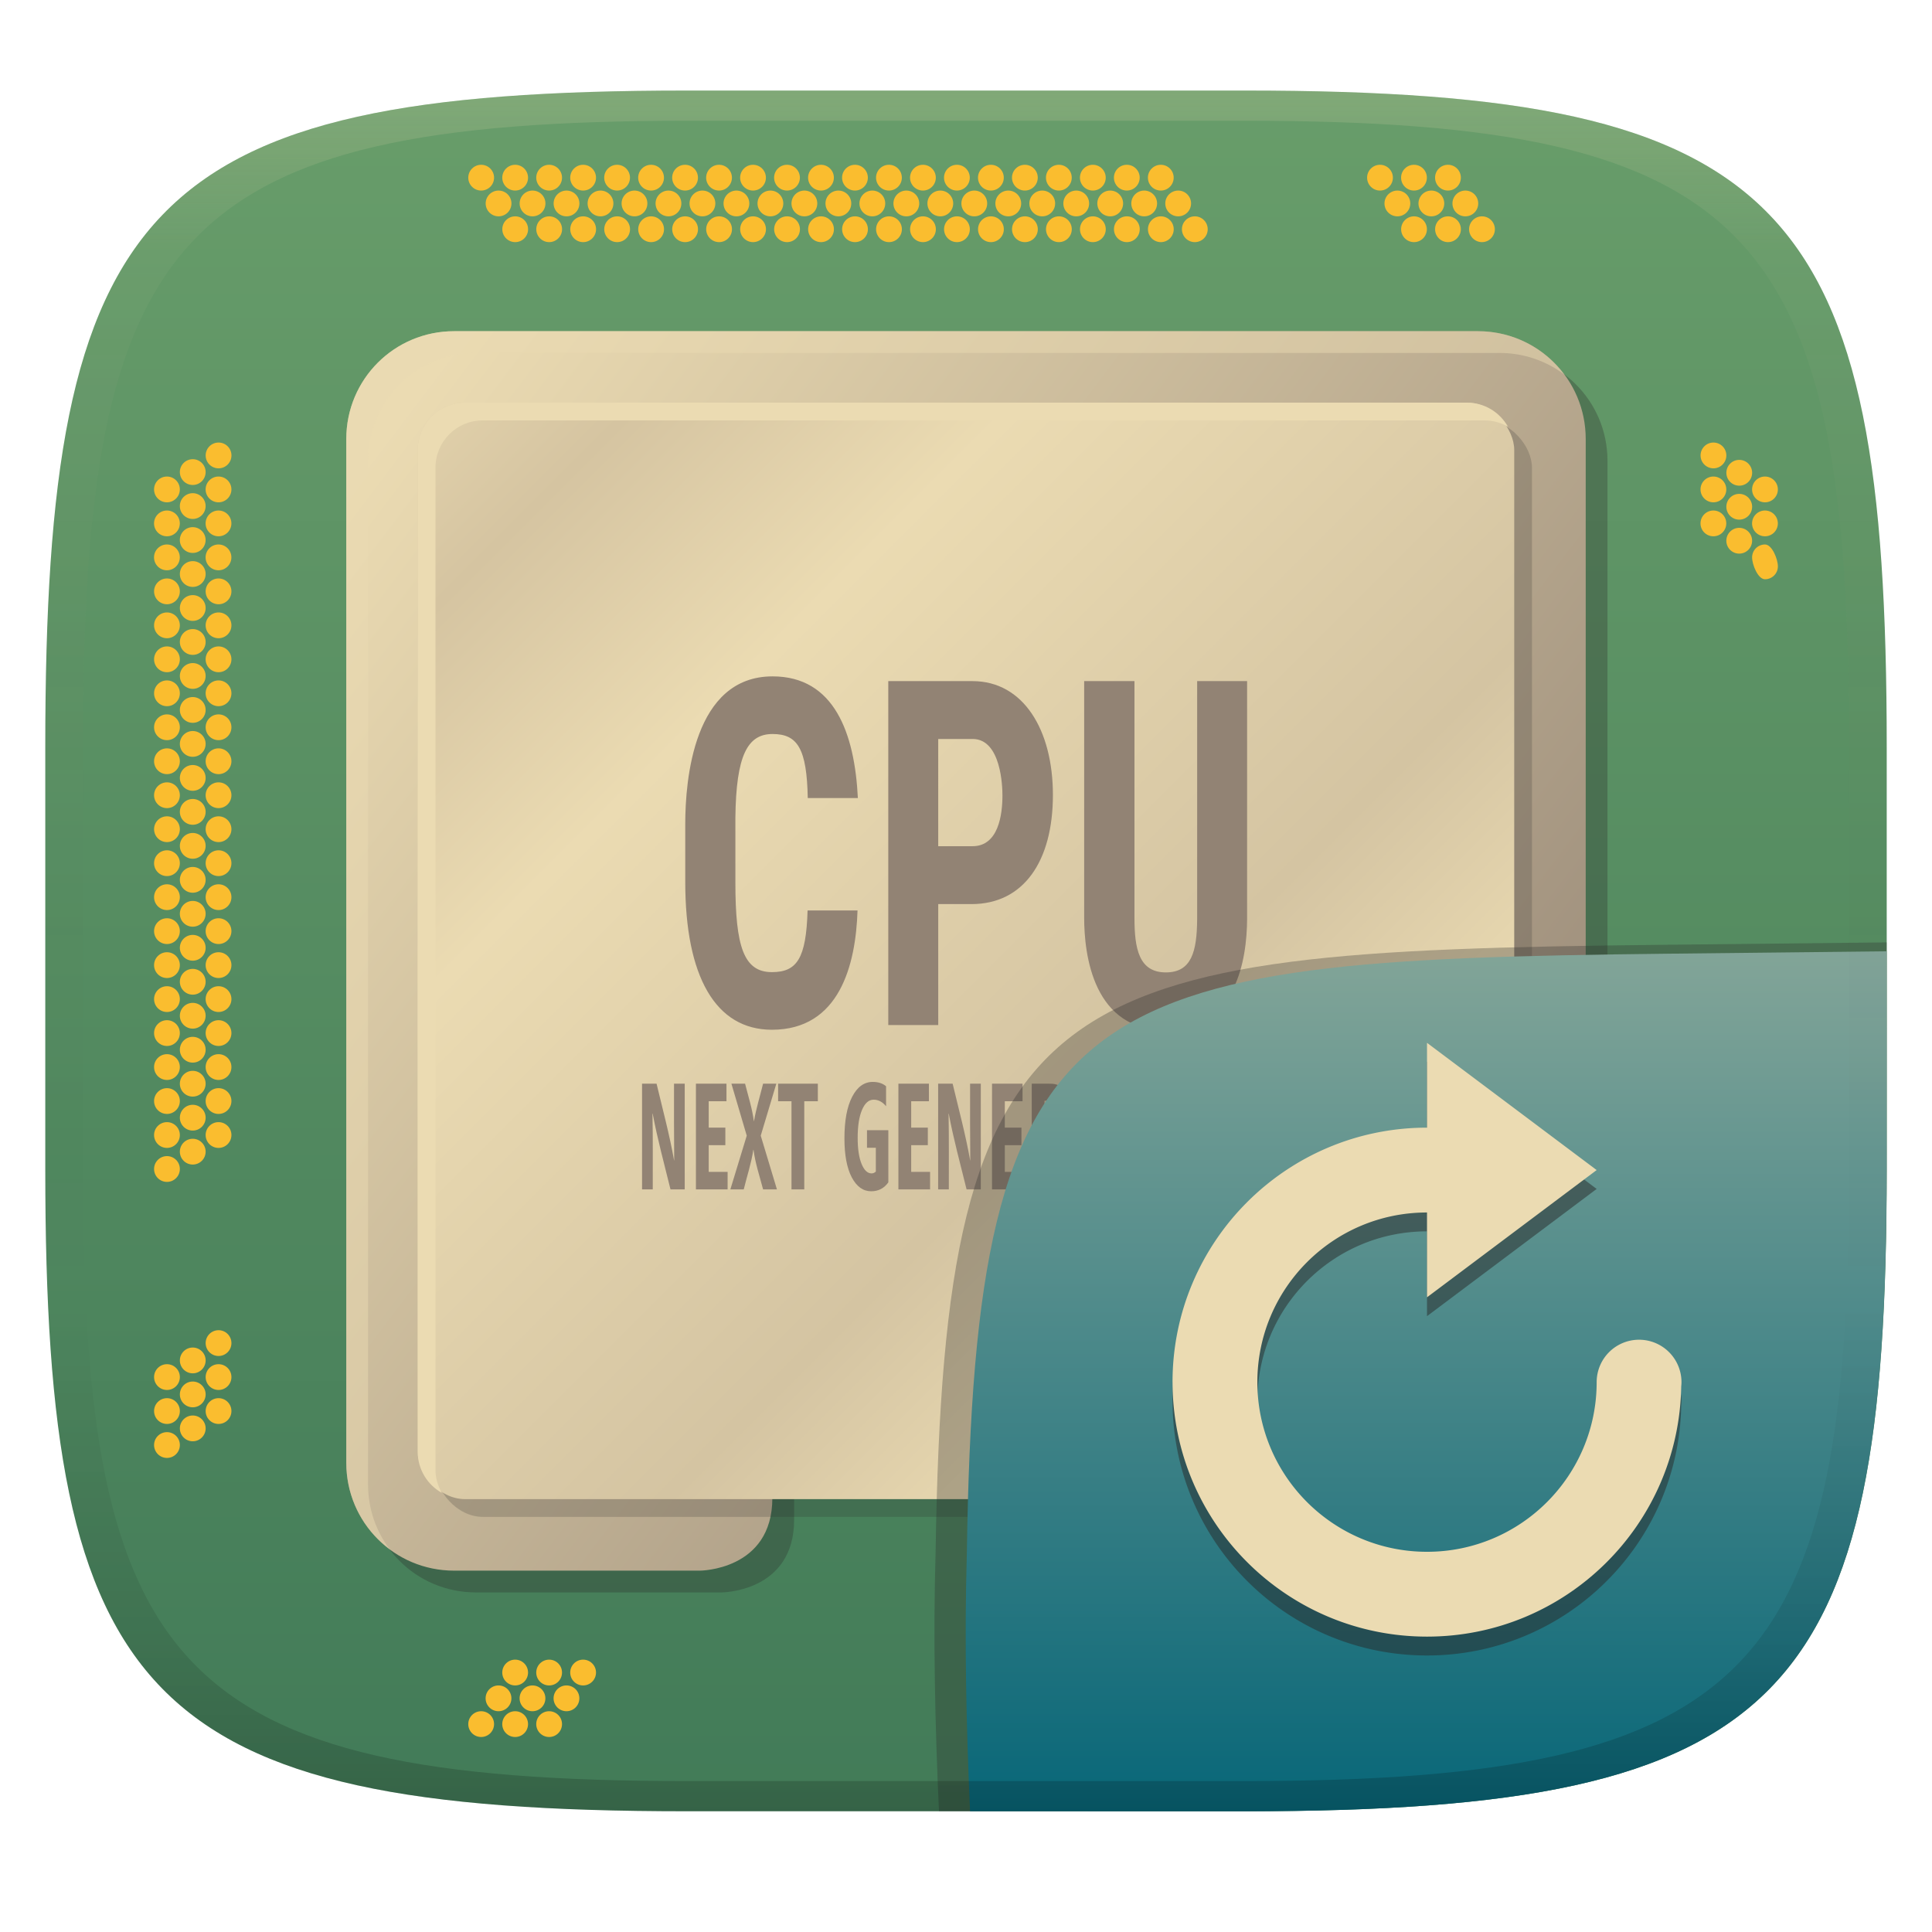 <svg width="256" height="256" version="1.1" xmlns="http://www.w3.org/2000/svg">
  <defs>
    <linearGradient id="linearGradient31" x1=".5" x2=".5" y2="1" gradientTransform="matrix(244,0,0,228,5.986,12)" gradientUnits="userSpaceOnUse">
      <stop stop-color="#ebdbb2" stop-opacity=".2" offset="0"/>
      <stop stop-color="#ebdbb2" stop-opacity=".05" offset=".1"/>
      <stop stop-opacity="0" offset=".704"/>
      <stop stop-opacity=".1" offset=".897"/>
      <stop stop-opacity=".2" offset="1"/>
    </linearGradient>
    <linearGradient id="linearGradient6" x1="140" x2="140" y1="12" y2="240" gradientUnits="userSpaceOnUse">
      <stop stop-color="#689d6a" offset="0"/>
      <stop stop-color="#427b58" offset="1"/>
    </linearGradient>
    <linearGradient id="linearGradient23" x1="45.885" x2="210.12" y1="45.885" y2="210.12" gradientTransform="translate(0,-2)" gradientUnits="userSpaceOnUse">
      <stop stop-color="#ebdbb2" offset="0"/>
      <stop stop-color="#d5c4a1" offset=".147"/>
      <stop stop-color="#ebdbb2" offset=".3"/>
      <stop stop-color="#d4c4a2" offset=".601"/>
      <stop stop-color="#ebdbb2" offset=".75"/>
      <stop stop-color="#bdae93" offset=".902"/>
    </linearGradient>
    <linearGradient id="linearGradient32" x1="45.885" x2="210.12" y1="66" y2="190.25" gradientTransform="translate(0,-2)" gradientUnits="userSpaceOnUse">
      <stop stop-color="#ebdbb2" offset="0"/>
      <stop stop-color="#928374" offset="1"/>
    </linearGradient>
    <linearGradient id="b-9-6" x1=".631" x2=".631" y1=".5" y2="1" gradientTransform="matrix(244,0,0,228,5.995,12)" gradientUnits="userSpaceOnUse">
      <stop stop-color="#83a598" offset="0"/>
      <stop stop-color="#076678" offset="1"/>
    </linearGradient>
  </defs>
  <path d="m165 12c72 0 85 15 85 87v56c0 70-13 85-85 85h-74c-72 0-85-15-85-85v-56c0-72 13-87 85-87z" fill="url(#linearGradient6)" style="isolation:isolate"/>
  <path d="m63.057 46.77c-7.916 0-14.287 6.371-14.287 14.287v135.66c0 7.916 6.371 14.287 14.287 14.287h32.543s9.625 0 9.625-9.625v-43.318c0-7.916 6.371-14.289 14.287-14.289h22.746c7.916 0 14.287 6.373 14.287 14.289v43.318s0 9.625 9.625 9.625h32.543c7.916 0 14.287-6.371 14.287-14.287v-135.66c0-7.916-6.371-14.287-14.287-14.287z" fill="#282828" opacity=".3" style="paint-order:markers fill stroke"/>
  <path d="m60.172 43.885c-7.916 0-14.287 6.371-14.287 14.287v135.66c0 7.916 6.371 14.287 14.287 14.287h32.543s9.625 0 9.625-9.625v-43.318c0-7.916 6.371-14.289 14.287-14.289h22.746c7.916 0 14.287 6.373 14.287 14.289v43.318s0 9.625 9.625 9.625h32.543c7.916 0 14.287-6.371 14.287-14.287v-135.66c0-7.916-6.371-14.287-14.287-14.287z" fill="url(#linearGradient32)" style="paint-order:markers fill stroke"/>
  <rect x="57.705" y="55.705" width="145.29" height="145.29" ry="6.269" fill="#282828" opacity=".2" style="paint-order:markers fill stroke"/>
  <path d="m60.172 43.885c-7.916 0-14.287 6.371-14.287 14.287v135.66c0 4.697 2.254 8.838 5.732 11.439-1.782-2.383-2.848-5.336-2.848-8.555v-135.66c0-7.916 6.371-14.287 14.287-14.287h135.66c3.218 0 6.171 1.066 8.555 2.848-2.601-3.479-6.742-5.732-11.439-5.732zm90.641 102.73c1.782 2.384 2.848 5.337 2.848 8.555v43.318s0.02 5.725 4.453 8.34c-1.556-2.6-1.568-5.455-1.568-5.455v-43.318c0-4.697-2.254-8.838-5.732-11.439z" fill="#ebdbb2" opacity=".5" style="paint-order:markers fill stroke"/>
  <rect x="55.353" y="53.353" width="145.29" height="145.29" ry="6.269" fill="url(#linearGradient23)" style="paint-order:markers fill stroke"/>
  <path transform="scale(.848 1.179)" d="m120.72 76.016c-12.336 0-13.645 11.647-13.645 16.592v6.504c0 10.655 4.743 16.619 13.539 16.619 10.577 0 13.11-7.303 13.38-13.406h-7.805c-0.22 5.417-1.679 6.93-5.575 6.93-4.387 0-5.706-2.857-5.706-10.063v-7.299c0.112-7.028 1.913-9.399 5.812-9.399 3.91 0 5.353 1.652 5.497 7.195h7.83c-0.496-7.269-3.673-13.673-13.327-13.673zm18.079 0.532v38.654h7.805v-13.593h5.204c8.151 0 12.716-4.833 12.716-12.265 0-7.294-4.599-12.795-12.557-12.795zm30.609 0v26.574c0 4.147 1.386 12.845 13.042 12.656 10.772-0.175 12.379-8.008 12.418-12.471v-26.759h-7.805v26.733c-0.031 3.7-0.903 5.981-4.835 6.005-4.292 0.025-4.96-2.706-4.96-6.137v-26.6zm-22.804 6.504h5.444c4.391 0.056 4.591 5.374 4.591 6.345 0 2.136-0.608 5.706-4.672 5.706h-5.363zm-10.226 38.541c-1.351 0-2.429 0.561-3.23 1.682-0.801 1.116-1.2 2.67-1.2 4.665 0 1.867 0.38 3.327 1.143 4.377 0.767 1.044 1.779 1.567 3.034 1.567 1.134 0 2.028-0.335 2.684-1.004v-5.859h-3.336v1.972h1.382v2.676c-0.193 0.138-0.417 0.207-0.673 0.207-0.627 0-1.147-0.355-1.557-1.068-0.405-0.713-0.608-1.691-0.608-2.934 0-1.331 0.228-2.379 0.682-3.141s1.058-1.143 1.815-1.143c0.733 0 1.38 0.245 1.94 0.737v-2.245c-0.526-0.326-1.217-0.488-2.076-0.488zm53.515 0c-1.202 0-2.133 0.553-2.794 1.658-0.656 1.099-0.984 2.645-0.984 4.64 0 1.895 0.319 3.368 0.956 4.418 0.642 1.05 1.548 1.575 2.721 1.575 1.206 0 2.132-0.539 2.778-1.616 0.647-1.077 0.97-2.6 0.97-4.567 0-1.994-0.308-3.51-0.926-4.549-0.618-1.039-1.524-1.558-2.721-1.558zm-89.568 0.199v11.883h1.673c-0.01-2.839 0.035-5.679-0.044-8.518h0.03c0.745 2.867 1.822 5.686 2.785 8.518h2.223v-11.883h-1.673c-3e-3 2.881-0.014 5.763 0.03 8.644h-0.014c-0.717-2.91-1.791-5.77-2.744-8.644zm8.418 0v11.883h4.951v-1.972h-2.953v-2.999h2.599v-1.972h-2.599v-2.967h2.774v-1.972zm5.545 0 2.396 5.842-2.562 6.041h2.092c0.502-1.484 1.182-2.938 1.497-4.449h0.03c0.274 1.514 0.961 2.976 1.497 4.449h2.163l-2.532-6.041 2.437-5.842h-2.069c-0.484 1.408-1.087 2.795-1.426 4.226h-0.014c-0.257-1.434-0.883-2.826-1.375-4.226zm7.296 0v1.972h2.092v9.911h1.997v-9.911h2.119v-1.972zm18.796 0v11.883h4.951v-1.972h-2.953v-2.999h2.599v-1.972h-2.599v-2.967h2.771v-1.972zm6.211 0v11.883h1.67c-0.012-2.839 0.036-5.679-0.042-8.518h0.028c0.745 2.868 1.823 5.686 2.788 8.518h2.221v-11.883h-1.673c-3e-3 2.881-0.014 5.763 0.03 8.644h-0.014c-0.717-2.91-1.791-5.77-2.744-8.644zm8.418 0v11.883h4.951v-1.972h-2.953v-2.999h2.599v-1.972h-2.599v-2.967h2.771v-1.972zm6.208 0v11.883h1.997v-4.565h0.297c0.497 0 0.888 0.555 1.173 1.666l0.739 2.9h2.228l-0.933-3.338c-0.333-1.188-0.775-1.891-1.325-2.106v-0.041c1.226-0.514 1.838-1.576 1.838-3.189 0-2.138-1.042-3.208-3.126-3.208zm9.634 0-2.882 11.883h2.092l0.594-2.916h2.592l0.578 2.916h2.106l-2.757-11.883zm4.545 0v1.972h2.092v9.911h1.997v-9.911h2.122v-1.972zm7.31 0v11.883h1.997v-11.883zm12.246 0v11.883h1.673c-0.01-2.839 0.035-5.679-0.044-8.518h0.028c0.749 2.867 1.824 5.685 2.788 8.518h2.223v-11.883h-1.673c-3e-3 2.881-0.013 5.763 0.028 8.644h-0.014c-0.717-2.91-1.791-5.77-2.744-8.644zm-5.073 1.798c1.057 0 1.585 1.408 1.585 4.226 0 1.304-0.142 2.307-0.422 3.009-0.275 0.702-0.676 1.052-1.207 1.052-1.1 0-1.652-1.375-1.652-4.127 0-2.773 0.566-4.16 1.696-4.16zm-17.937 0.108h0.044c0.188 1.763 0.583 3.511 0.919 5.263h-1.954c0.336-1.754 0.755-3.5 0.991-5.263zm-8.729 0.017h0.624c0.434 0 0.762 0.149 0.984 0.447 0.227 0.293 0.339 0.691 0.339 1.194 0 0.508-0.123 0.935-0.369 1.283-0.241 0.348-0.558 0.523-0.954 0.523h-0.624z" fill="#928374" stroke-width="1.359" style="font-variant-caps:normal;font-variant-east-asian:normal;font-variant-ligatures:normal;font-variant-numeric:normal"/>
  <path d="m61.62 53.353c-3.473 0-6.268 2.795-6.268 6.268v132.76c0 2.346 1.291 4.359 3.189 5.434-0.517-0.913-0.838-1.954-0.838-3.082v-132.76c0-3.473 2.796-6.269 6.269-6.269h132.76c1.128 0 2.169 0.321 3.082 0.838-1.075-1.899-3.087-3.189-5.434-3.189z" fill="#ebdbb2" style="paint-order:markers fill stroke"/>
  <path d="m63.758 21.834c-0.943-3.6e-4 -1.708 0.764-1.709 1.707-3.6e-4 0.944 0.765 1.709 1.709 1.709 0.944 3.6e-4 1.709-0.765 1.709-1.709-7.18e-4 -0.943-0.766-1.707-1.709-1.707zm4.502 0c-0.942 7.18e-4 -1.706 0.765-1.707 1.707-3.6e-4 0.943 0.764 1.708 1.707 1.709 0.944 3.6e-4 1.709-0.765 1.709-1.709-7.18e-4 -0.943-0.766-1.707-1.709-1.707zm4.504 0c-0.943-3.6e-4 -1.708 0.764-1.709 1.707-3.6e-4 0.944 0.765 1.709 1.709 1.709 0.943-7.19e-4 1.707-0.766 1.707-1.709-7.18e-4 -0.942-0.765-1.706-1.707-1.707zm4.502 0c-0.943-3.6e-4 -1.708 0.764-1.709 1.707-3.6e-4 0.944 0.765 1.709 1.709 1.709 0.944 3.6e-4 1.709-0.765 1.709-1.709-7.18e-4 -0.943-0.766-1.707-1.709-1.707zm4.502 0c-0.942 7.18e-4 -1.706 0.765-1.707 1.707-3.6e-4 0.943 0.764 1.708 1.707 1.709 0.944 3.6e-4 1.709-0.765 1.709-1.709-7.17e-4 -0.943-0.766-1.707-1.709-1.707zm4.504 0c-0.943-3.6e-4 -1.708 0.764-1.709 1.707-3.6e-4 0.944 0.765 1.709 1.709 1.709 0.943-7.18e-4 1.707-0.766 1.707-1.709-7.18e-4 -0.942-0.765-1.706-1.707-1.707zm4.502 0c-0.943-3.6e-4 -1.708 0.764-1.709 1.707-3.6e-4 0.944 0.765 1.709 1.709 1.709 0.944 3.6e-4 1.709-0.765 1.709-1.709-7.18e-4 -0.943-0.766-1.707-1.709-1.707zm4.502 0c-0.942 7.18e-4 -1.706 0.765-1.707 1.707-3.6e-4 0.943 0.764 1.708 1.707 1.709 0.944 3.6e-4 1.709-0.765 1.709-1.709-7.18e-4 -0.943-0.766-1.707-1.709-1.707zm4.504 0c-0.943-3.6e-4 -1.708 0.764-1.709 1.707-3.59e-4 0.944 0.765 1.709 1.709 1.709 0.943-7.18e-4 1.707-0.766 1.707-1.709-7.2e-4 -0.942-0.765-1.706-1.707-1.707zm4.502 0c-0.943-3.57e-4 -1.708 0.764-1.709 1.707-3.6e-4 0.944 0.765 1.709 1.709 1.709 0.944 3.57e-4 1.709-0.765 1.709-1.709-7.2e-4 -0.943-0.766-1.707-1.709-1.707zm4.502 0c-0.942 7.19e-4 -1.706 0.765-1.707 1.707-3.6e-4 0.943 0.764 1.708 1.707 1.709 0.944 3.63e-4 1.709-0.765 1.709-1.709-7.2e-4 -0.943-0.766-1.707-1.709-1.707zm4.504 0c-0.943-3.63e-4 -1.708 0.764-1.709 1.707-3.5e-4 0.944 0.765 1.709 1.709 1.709 0.943-7.2e-4 1.707-0.766 1.707-1.709-7.2e-4 -0.942-0.765-1.706-1.707-1.707zm4.502 0c-0.943-3.57e-4 -1.708 0.764-1.709 1.707-3.6e-4 0.944 0.765 1.709 1.709 1.709 0.944 3.63e-4 1.709-0.765 1.709-1.709-7.2e-4 -0.943-0.766-1.707-1.709-1.707zm4.502 0c-0.943 2e-6 -1.707 0.764-1.707 1.707s0.764 1.709 1.707 1.709c0.943 4e-6 1.709-0.765 1.709-1.709s-0.766-1.707-1.709-1.707zm4.504 0c-0.943 2e-6 -1.709 0.764-1.709 1.707s0.765 1.709 1.709 1.709c0.943-2e-6 1.707-0.765 1.707-1.709s-0.764-1.707-1.707-1.707zm4.502 0c-0.943 2e-6 -1.709 0.764-1.709 1.707s0.765 1.709 1.709 1.709c0.943-2e-6 1.709-0.765 1.709-1.709s-0.766-1.707-1.709-1.707zm4.502 0c-0.943-4e-6 -1.707 0.764-1.707 1.707s0.764 1.709 1.707 1.709c0.943-2e-6 1.709-0.765 1.709-1.709s-0.765-1.707-1.709-1.707zm4.504 0c-0.943 2e-6 -1.709 0.764-1.709 1.707s0.766 1.709 1.709 1.709c0.943 4e-6 1.707-0.765 1.707-1.709s-0.764-1.707-1.707-1.707zm4.502 0c-0.943 2e-6 -1.709 0.764-1.709 1.707s0.765 1.709 1.709 1.709c0.943 4e-6 1.709-0.765 1.709-1.709s-0.765-1.707-1.709-1.707zm4.502 0c-0.943 2e-6 -1.707 0.764-1.707 1.707s0.764 1.709 1.707 1.709c0.943-2e-6 1.709-0.765 1.709-1.709 0-0.943-0.765-1.707-1.709-1.707zm4.504 0c-0.943-4e-6 -1.709 0.764-1.709 1.707s0.765 1.709 1.709 1.709c0.943-2e-6 1.707-0.765 1.707-1.709s-0.764-1.707-1.707-1.707zm29.045 0c-0.943 2e-6 -1.709 0.764-1.709 1.707s0.765 1.709 1.709 1.709c0.943 4e-6 1.709-0.765 1.709-1.709s-0.765-1.707-1.709-1.707zm4.502 0c-0.943 2e-6 -1.707 0.764-1.707 1.707s0.764 1.709 1.707 1.709c0.943-2e-6 1.709-0.765 1.709-1.709 0-0.943-0.765-1.707-1.709-1.707zm4.504 0c-0.943-4e-6 -1.709 0.764-1.709 1.707s0.765 1.709 1.709 1.709c0.943-2e-6 1.707-0.765 1.707-1.709s-0.764-1.707-1.707-1.707zm-125.8 3.416c-0.944-3.6e-4 -1.709 0.765-1.709 1.709 7.18e-4 0.943 0.766 1.707 1.709 1.707 0.942-7.18e-4 1.706-0.765 1.707-1.707 3.6e-4 -0.943-0.764-1.708-1.707-1.709zm4.502 0c-0.944-3.6e-4 -1.709 0.765-1.709 1.709 7.18e-4 0.943 0.766 1.707 1.709 1.707 0.943 3.6e-4 1.708-0.764 1.709-1.707 3.6e-4 -0.944-0.765-1.709-1.709-1.709zm4.502 0c-0.944-3.6e-4 -1.709 0.765-1.709 1.709 7.18e-4 0.943 0.766 1.707 1.709 1.707 0.942-7.18e-4 1.706-0.765 1.707-1.707 3.6e-4 -0.943-0.764-1.708-1.707-1.709zm4.502 0c-0.944-3.6e-4 -1.709 0.765-1.709 1.709 7.18e-4 0.943 0.766 1.707 1.709 1.707 0.943 3.6e-4 1.708-0.764 1.709-1.707 3.6e-4 -0.944-0.765-1.709-1.709-1.709zm4.502 0c-0.943 7.19e-4 -1.707 0.766-1.707 1.709 7.18e-4 0.942 0.765 1.706 1.707 1.707 0.943 3.6e-4 1.708-0.764 1.709-1.707 3.59e-4 -0.944-0.765-1.709-1.709-1.709zm4.504 0c-0.944-3.6e-4 -1.709 0.765-1.709 1.709 7.18e-4 0.943 0.766 1.707 1.709 1.707 0.942-7.18e-4 1.706-0.765 1.707-1.707 3.6e-4 -0.943-0.764-1.708-1.707-1.709zm4.502 0c-0.944-3.6e-4 -1.709 0.765-1.709 1.709 7.18e-4 0.943 0.766 1.707 1.709 1.707 0.943 3.6e-4 1.708-0.764 1.709-1.707 3.6e-4 -0.944-0.765-1.709-1.709-1.709zm4.502 0c-0.943 7.18e-4 -1.707 0.766-1.707 1.709 7.18e-4 0.942 0.765 1.706 1.707 1.707 0.943 3.6e-4 1.708-0.764 1.709-1.707 3.6e-4 -0.944-0.765-1.709-1.709-1.709zm4.504 0c-0.944-3.57e-4 -1.709 0.765-1.709 1.709 7.2e-4 0.943 0.766 1.707 1.709 1.707 0.942-7.19e-4 1.706-0.765 1.707-1.707 3.6e-4 -0.943-0.764-1.708-1.707-1.709zm4.502 0c-0.944-3.57e-4 -1.709 0.765-1.709 1.709 7.2e-4 0.943 0.766 1.707 1.709 1.707 0.943 3.63e-4 1.708-0.764 1.709-1.707 3.6e-4 -0.944-0.765-1.709-1.709-1.709zm4.502 0c-0.943 7.2e-4 -1.707 0.766-1.707 1.709 7.2e-4 0.942 0.765 1.706 1.707 1.707 0.943 3.57e-4 1.708-0.764 1.709-1.707 3.6e-4 -0.944-0.765-1.709-1.709-1.709zm4.504 0c-0.944-3.57e-4 -1.709 0.765-1.709 1.709 7.2e-4 0.943 0.766 1.707 1.709 1.707 0.942-7.13e-4 1.706-0.765 1.707-1.707 3.6e-4 -0.943-0.764-1.708-1.707-1.709zm4.502 0c-0.944-3.63e-4 -1.709 0.765-1.709 1.709 7.2e-4 0.943 0.766 1.707 1.709 1.707 0.943 3.57e-4 1.708-0.764 1.709-1.707 3.6e-4 -0.944-0.765-1.709-1.709-1.709zm4.502 0c-0.943-4e-6 -1.707 0.765-1.707 1.709s0.764 1.707 1.707 1.707c0.943-2e-6 1.709-0.764 1.709-1.707 0-0.943-0.765-1.709-1.709-1.709zm4.504 0c-0.943 2e-6 -1.709 0.765-1.709 1.709s0.765 1.707 1.709 1.707c0.943 4e-6 1.707-0.764 1.707-1.707s-0.764-1.709-1.707-1.709zm4.502 0c-0.943 2e-6 -1.709 0.765-1.709 1.709s0.765 1.707 1.709 1.707c0.943-2e-6 1.709-0.764 1.709-1.707s-0.765-1.709-1.709-1.709zm4.502 0c-0.943 2e-6 -1.707 0.765-1.707 1.709s0.764 1.707 1.707 1.707c0.943-2e-6 1.709-0.764 1.709-1.707s-0.765-1.709-1.709-1.709zm4.504 0c-0.943-4e-6 -1.709 0.765-1.709 1.709s0.765 1.707 1.709 1.707c0.943-2e-6 1.707-0.764 1.707-1.707s-0.764-1.709-1.707-1.709zm4.502 0c-0.943 2e-6 -1.709 0.765-1.709 1.709s0.765 1.707 1.709 1.707c0.943 4e-6 1.709-0.764 1.709-1.707s-0.765-1.709-1.709-1.709zm4.502 0c-0.943 2e-6 -1.707 0.765-1.707 1.709s0.764 1.707 1.707 1.707c0.943 4e-6 1.709-0.764 1.709-1.707s-0.766-1.709-1.709-1.709zm4.504 0c-0.943 2e-6 -1.709 0.765-1.709 1.709s0.765 1.707 1.709 1.707c0.943-2e-6 1.707-0.764 1.707-1.707s-0.764-1.709-1.707-1.709zm29.045 0c-0.943 2e-6 -1.709 0.765-1.709 1.709s0.765 1.707 1.709 1.707c0.943 4e-6 1.709-0.764 1.709-1.707s-0.765-1.709-1.709-1.709zm4.502 0c-0.943 2e-6 -1.707 0.765-1.707 1.709s0.764 1.707 1.707 1.707c0.943 4e-6 1.709-0.764 1.709-1.707s-0.765-1.709-1.709-1.709zm4.504 0c-0.943 2e-6 -1.709 0.765-1.709 1.709s0.765 1.707 1.709 1.707c0.943-2e-6 1.707-0.764 1.707-1.707s-0.764-1.709-1.707-1.709zm-125.9 3.416c-0.943 7.18e-4 -1.707 0.766-1.707 1.709-3.6e-4 0.943 0.764 1.708 1.707 1.709 0.944 3.6e-4 1.709-0.765 1.709-1.709 3.6e-4 -0.944-0.765-1.709-1.709-1.709zm4.504 0c-0.944-3.6e-4 -1.709 0.765-1.709 1.709-3.6e-4 0.944 0.765 1.709 1.709 1.709 0.943-7.19e-4 1.707-0.766 1.707-1.709 3.6e-4 -0.943-0.764-1.708-1.707-1.709zm4.502 0c-0.944-3.6e-4 -1.709 0.765-1.709 1.709-3.6e-4 0.944 0.765 1.709 1.709 1.709 0.944 3.6e-4 1.709-0.765 1.709-1.709 3.6e-4 -0.944-0.765-1.709-1.709-1.709zm4.502 0c-0.943 7.19e-4 -1.707 0.766-1.707 1.709-3.6e-4 0.943 0.764 1.708 1.707 1.709 0.944 3.6e-4 1.709-0.765 1.709-1.709 3.6e-4 -0.944-0.765-1.709-1.709-1.709zm4.504 0c-0.944-3.6e-4 -1.709 0.765-1.709 1.709-3.6e-4 0.944 0.765 1.709 1.709 1.709 0.943-7.18e-4 1.707-0.766 1.707-1.709 3.6e-4 -0.943-0.764-1.708-1.707-1.709zm4.502 0c-0.944-3.6e-4 -1.709 0.765-1.709 1.709-3.6e-4 0.944 0.765 1.709 1.709 1.709 0.944 3.6e-4 1.709-0.765 1.709-1.709 3.6e-4 -0.944-0.765-1.709-1.709-1.709zm4.502 0c-0.943 7.18e-4 -1.707 0.766-1.707 1.709-3.6e-4 0.943 0.764 1.708 1.707 1.709 0.944 3.6e-4 1.709-0.765 1.709-1.709 3.6e-4 -0.944-0.765-1.709-1.709-1.709zm4.504 0c-0.944-3.6e-4 -1.709 0.765-1.709 1.709-3.59e-4 0.944 0.765 1.709 1.709 1.709 0.943-7.18e-4 1.707-0.766 1.707-1.709 3.6e-4 -0.943-0.764-1.708-1.707-1.709zm4.502 0c-0.944-3.57e-4 -1.709 0.765-1.709 1.709-3.6e-4 0.944 0.765 1.709 1.709 1.709 0.944 3.57e-4 1.709-0.765 1.709-1.709 3.6e-4 -0.944-0.765-1.709-1.709-1.709zm4.502 0c-0.943 7.2e-4 -1.707 0.766-1.707 1.709-3.6e-4 0.943 0.764 1.708 1.707 1.709 0.944 3.63e-4 1.709-0.765 1.709-1.709 3.6e-4 -0.944-0.765-1.709-1.709-1.709zm4.504 0c-0.944-3.63e-4 -1.709 0.765-1.709 1.709-3.5e-4 0.944 0.765 1.709 1.709 1.709 0.943-7.2e-4 1.707-0.766 1.707-1.709 3.6e-4 -0.943-0.764-1.708-1.707-1.709zm4.502 0c-0.944-3.57e-4 -1.709 0.765-1.709 1.709-3.6e-4 0.944 0.765 1.709 1.709 1.709 0.944 3.63e-4 1.709-0.765 1.709-1.709 3.6e-4 -0.944-0.765-1.709-1.709-1.709zm4.502 0c-0.943 7.14e-4 -1.707 0.766-1.707 1.709-3.6e-4 0.943 0.764 1.708 1.707 1.709 0.944 3.57e-4 1.709-0.765 1.709-1.709 3.6e-4 -0.944-0.765-1.709-1.709-1.709zm4.504 0c-0.943 2e-6 -1.709 0.765-1.709 1.709s0.765 1.709 1.709 1.709c0.943-2e-6 1.707-0.765 1.707-1.709s-0.764-1.709-1.707-1.709zm4.502 0c-0.943 2e-6 -1.709 0.765-1.709 1.709s0.765 1.709 1.709 1.709c0.943-2e-6 1.709-0.765 1.709-1.709s-0.766-1.709-1.709-1.709zm4.502 0c-0.943-4e-6 -1.707 0.765-1.707 1.709s0.764 1.709 1.707 1.709c0.943-2e-6 1.709-0.765 1.709-1.709s-0.765-1.709-1.709-1.709zm4.504 0c-0.943 2e-6 -1.709 0.765-1.709 1.709s0.766 1.709 1.709 1.709c0.943 4e-6 1.707-0.765 1.707-1.709s-0.764-1.709-1.707-1.709zm4.502 0c-0.943 2e-6 -1.709 0.765-1.709 1.709s0.765 1.709 1.709 1.709c0.943 4e-6 1.709-0.765 1.709-1.709s-0.765-1.709-1.709-1.709zm4.502 0c-0.943 2e-6 -1.707 0.765-1.707 1.709s0.764 1.709 1.707 1.709c0.943-2e-6 1.709-0.765 1.709-1.709s-0.765-1.709-1.709-1.709zm4.504 0c-0.943-4e-6 -1.709 0.765-1.709 1.709s0.765 1.709 1.709 1.709c0.943-2e-6 1.707-0.765 1.707-1.709s-0.764-1.709-1.707-1.709zm4.502 0c-0.943-4e-6 -1.709 0.765-1.709 1.709s0.765 1.709 1.709 1.709c0.943-2e-6 1.709-0.765 1.709-1.709s-0.765-1.709-1.709-1.709zm29.045 0c-0.943 2e-6 -1.707 0.765-1.707 1.709s0.764 1.709 1.707 1.709c0.943-2e-6 1.709-0.765 1.709-1.709s-0.765-1.709-1.709-1.709zm4.504 0c-0.943-4e-6 -1.709 0.765-1.709 1.709s0.765 1.709 1.709 1.709c0.943-2e-6 1.707-0.765 1.707-1.709s-0.764-1.709-1.707-1.709zm4.502 0c-0.943-4e-6 -1.709 0.765-1.709 1.709s0.765 1.709 1.709 1.709c0.943-2e-6 1.709-0.765 1.709-1.709s-0.765-1.709-1.709-1.709zm-167.41 29.973c-0.943 0-1.709 0.765-1.709 1.709-4e-6 0.943 0.765 1.709 1.709 1.709s1.709-0.765 1.709-1.709c-2e-6 -0.943-0.765-1.709-1.709-1.709zm198.08 8e-6c-0.943 0-1.707 0.765-1.707 1.709 0 0.943 0.764 1.709 1.707 1.709s1.709-0.765 1.709-1.709c-1e-5 -0.943-0.765-1.709-1.709-1.709zm-201.5 2.207c-0.943 0-1.709 0.764-1.709 1.707 2e-6 0.943 0.765 1.709 1.709 1.709s1.707-0.765 1.707-1.709c-2e-6 -0.943-0.764-1.707-1.707-1.707zm204.92 0.09c-0.943 0-1.709 0.765-1.709 1.709-1e-5 0.943 0.765 1.709 1.709 1.709s1.707-0.765 1.707-1.709c0-0.943-0.764-1.709-1.707-1.709zm-208.34 2.207c-0.943 0-1.707 0.764-1.707 1.707-4e-6 0.943 0.764 1.709 1.707 1.709s1.709-0.765 1.709-1.709c-2e-6 -0.943-0.765-1.707-1.709-1.707zm6.834 0c-0.943 0-1.709 0.764-1.709 1.707-4e-6 0.943 0.765 1.709 1.709 1.709s1.709-0.765 1.709-1.709c-2e-6 -0.943-0.765-1.707-1.709-1.707zm198.08 8e-6c-0.943 0-1.707 0.764-1.707 1.707s0.764 1.709 1.707 1.709c0.943 1e-5 1.709-0.765 1.709-1.709-1e-5 -0.943-0.765-1.707-1.709-1.707zm6.834 0c-0.943 0-1.709 0.764-1.709 1.707s0.765 1.709 1.709 1.709 1.709-0.765 1.709-1.709-0.766-1.707-1.709-1.707zm-208.33 2.205c-0.943 0-1.709 0.766-1.709 1.709 2e-6 0.943 0.765 1.707 1.709 1.707s1.707-0.764 1.707-1.707c4e-6 -0.943-0.764-1.709-1.707-1.709zm204.92 0.092c-0.943 0-1.709 0.764-1.709 1.707-1e-5 0.943 0.765 1.709 1.709 1.709s1.707-0.765 1.707-1.709c0-0.943-0.764-1.707-1.707-1.707zm-208.34 2.205c-0.943 0-1.707 0.765-1.707 1.709 2e-6 0.943 0.764 1.707 1.707 1.707s1.709-0.764 1.709-1.707c-2e-6 -0.943-0.765-1.709-1.709-1.709zm6.834 0c-0.943 0-1.709 0.765-1.709 1.709 2e-6 0.943 0.765 1.707 1.709 1.707s1.709-0.764 1.709-1.707c-2e-6 -0.943-0.765-1.709-1.709-1.709zm198.08 9e-6c-0.943 0-1.707 0.765-1.707 1.709s0.764 1.707 1.707 1.707c0.943 0 1.709-0.764 1.709-1.707 0-0.943-0.765-1.709-1.709-1.709zm6.834 0c-0.943 0-1.709 0.765-1.709 1.709s0.765 1.707 1.709 1.707 1.709-0.764 1.709-1.707-0.766-1.709-1.709-1.709zm-208.33 2.205c-0.943 0-1.709 0.765-1.709 1.709 2e-6 0.943 0.765 1.709 1.709 1.709s1.707-0.765 1.707-1.709c4e-6 -0.943-0.764-1.709-1.707-1.709zm204.92 0.092c-0.943 0-1.709 0.765-1.709 1.709s0.766 1.707 1.709 1.707 1.707-0.764 1.707-1.707-0.764-1.709-1.707-1.709zm-208.34 2.205c-0.943 0-1.707 0.765-1.707 1.709 2e-6 0.943 0.764 1.709 1.707 1.709s1.709-0.765 1.709-1.709c4e-6 -0.943-0.765-1.709-1.709-1.709zm6.834 0c-0.943 0-1.709 0.765-1.709 1.709 2e-6 0.943 0.765 1.709 1.709 1.709s1.709-0.765 1.709-1.709c4e-6 -0.943-0.765-1.709-1.709-1.709zm204.92 9e-6c-0.943 0-1.709 0.765-1.709 1.709s0.765 2.9 1.709 2.9 1.709-0.765 1.709-1.709-0.766-2.9-1.709-2.9zm-208.33 2.207c-0.943 0-1.709 0.764-1.709 1.707-4e-6 0.943 0.765 1.709 1.709 1.709s1.707-0.765 1.707-1.709c-2e-6 -0.943-0.764-1.707-1.707-1.707zm-3.418 2.297c-0.943 0-1.707 0.764-1.707 1.707 2e-6 0.943 0.764 1.709 1.707 1.709s1.709-0.765 1.709-1.709c4e-6 -0.943-0.765-1.707-1.709-1.707zm6.834 0c-0.943 0-1.709 0.764-1.709 1.707 2e-6 0.943 0.765 1.709 1.709 1.709s1.709-0.765 1.709-1.709c4e-6 -0.943-0.765-1.707-1.709-1.707zm-3.416 2.205c-0.943 0-1.709 0.765-1.709 1.709 2e-6 0.943 0.765 1.707 1.709 1.707s1.707-0.764 1.707-1.707c-2e-6 -0.943-0.764-1.709-1.707-1.709zm-3.418 2.297c-0.943 0-1.707 0.765-1.707 1.709-4e-6 0.943 0.764 1.707 1.707 1.707s1.709-0.764 1.709-1.707c-2e-6 -0.943-0.765-1.709-1.709-1.709zm6.834 0c-0.943 0-1.709 0.765-1.709 1.709-4e-6 0.943 0.765 1.707 1.709 1.707s1.709-0.764 1.709-1.707c-2e-6 -0.943-0.765-1.709-1.709-1.709zm-3.416 2.205c-0.943 0-1.709 0.765-1.709 1.709 2e-6 0.943 0.765 1.709 1.709 1.709s1.707-0.765 1.707-1.709c-2e-6 -0.943-0.764-1.709-1.707-1.709zm-3.418 2.297c-0.943 0-1.707 0.765-1.707 1.709 2e-6 0.943 0.764 1.709 1.707 1.709s1.709-0.765 1.709-1.709c-2e-6 -0.943-0.765-1.709-1.709-1.709zm6.834 0c-0.943 0-1.709 0.765-1.709 1.709 2e-6 0.943 0.765 1.709 1.709 1.709s1.709-0.765 1.709-1.709c-2e-6 -0.943-0.765-1.709-1.709-1.709zm-3.416 2.207c-0.943 0-1.709 0.764-1.709 1.707 2e-6 0.943 0.765 1.709 1.709 1.709s1.707-0.765 1.707-1.709c4e-6 -0.943-0.764-1.707-1.707-1.707zm-3.418 2.297c-0.943 0-1.707 0.764-1.707 1.707 2e-6 0.943 0.764 1.709 1.707 1.709s1.709-0.765 1.709-1.709c-2e-6 -0.943-0.765-1.707-1.709-1.707zm6.834 0c-0.943 0-1.709 0.764-1.709 1.707 2e-6 0.943 0.765 1.709 1.709 1.709s1.709-0.765 1.709-1.709c-2e-6 -0.943-0.765-1.707-1.709-1.707zm-3.416 2.205c-0.943 0-1.709 0.765-1.709 1.709-4e-6 0.943 0.765 1.707 1.709 1.707s1.707-0.764 1.707-1.707c-2e-6 -0.943-0.764-1.709-1.707-1.709zm-3.418 2.297c-0.943 0-1.707 0.766-1.707 1.709 2e-6 0.943 0.764 1.707 1.707 1.707s1.709-0.764 1.709-1.707c4e-6 -0.943-0.765-1.709-1.709-1.709zm6.834 0c-0.944-3.6e-4 -1.709 0.765-1.709 1.709 7.19e-4 0.943 0.766 1.707 1.709 1.707 0.943 3.6e-4 1.708-0.764 1.709-1.707 3.6e-4 -0.944-0.765-1.709-1.709-1.709zm-3.416 2.205c-0.944-3.6e-4 -1.709 0.765-1.709 1.709-3.58e-4 0.944 0.765 1.709 1.709 1.709 0.943-7.2e-4 1.707-0.766 1.707-1.709 3.6e-4 -0.943-0.764-1.708-1.707-1.709zm-3.418 2.297c-0.943 7.18e-4 -1.707 0.766-1.707 1.709-3.63e-4 0.943 0.764 1.708 1.707 1.709 0.944 3.6e-4 1.709-0.765 1.709-1.709 3.58e-4 -0.944-0.765-1.709-1.709-1.709zm6.834 0c-0.944-3.6e-4 -1.709 0.765-1.709 1.709-3.63e-4 0.944 0.765 1.709 1.709 1.709 0.944 3.6e-4 1.709-0.765 1.709-1.709 3.58e-4 -0.944-0.765-1.709-1.709-1.709zm-3.416 2.207c-0.943-3.6e-4 -1.708 0.764-1.709 1.707-3.63e-4 0.944 0.765 1.709 1.709 1.709 0.943-7.2e-4 1.707-0.766 1.707-1.709-7.19e-4 -0.942-0.765-1.706-1.707-1.707zm-3.418 2.297c-0.942 7.2e-4 -1.706 0.765-1.707 1.707-3.57e-4 0.943 0.764 1.708 1.707 1.709 0.944 3.6e-4 1.709-0.765 1.709-1.709-7.2e-4 -0.943-0.766-1.707-1.709-1.707zm6.834 0c-0.943-3.6e-4 -1.708 0.764-1.709 1.707-3.57e-4 0.944 0.765 1.709 1.709 1.709 0.944 3.6e-4 1.709-0.765 1.709-1.709-7.2e-4 -0.943-0.766-1.707-1.709-1.707zm-3.416 2.205c-0.944-3.6e-4 -1.709 0.765-1.709 1.709 7.2e-4 0.943 0.766 1.707 1.709 1.707 0.942-7.2e-4 1.706-0.765 1.707-1.707 3.63e-4 -0.943-0.764-1.708-1.707-1.709zm-3.418 2.297c-0.943 7.2e-4 -1.707 0.766-1.707 1.709 7.19e-4 0.942 0.765 1.706 1.707 1.707 0.943 3.6e-4 1.708-0.764 1.709-1.707 3.57e-4 -0.944-0.765-1.709-1.709-1.709zm6.834 0c-0.944-3.6e-4 -1.709 0.765-1.709 1.709 7.2e-4 0.943 0.766 1.707 1.709 1.707 0.943 3.6e-4 1.708-0.764 1.709-1.707 3.57e-4 -0.944-0.765-1.709-1.709-1.709zm-3.416 2.205c-0.944-3.6e-4 -1.709 0.765-1.709 1.709-3.63e-4 0.944 0.765 1.709 1.709 1.709 0.943-7.2e-4 1.707-0.766 1.707-1.709 3.57e-4 -0.943-0.764-1.708-1.707-1.709zm-3.418 2.297c-0.943 7.2e-4 -1.707 0.766-1.707 1.709-3.57e-4 0.943 0.764 1.708 1.707 1.709 0.944 3.6e-4 1.709-0.765 1.709-1.709 3.63e-4 -0.944-0.765-1.709-1.709-1.709zm6.834 0c-0.944-3.6e-4 -1.709 0.765-1.709 1.709-3.57e-4 0.944 0.765 1.709 1.709 1.709 0.944 3.6e-4 1.709-0.765 1.709-1.709 3.63e-4 -0.944-0.765-1.709-1.709-1.709zm-3.416 2.207c-0.943-3.6e-4 -1.708 0.764-1.709 1.707-3.63e-4 0.944 0.765 1.709 1.709 1.709 0.943-7.2e-4 1.707-0.766 1.707-1.709-7.19e-4 -0.942-0.765-1.706-1.707-1.707zm-3.418 2.297c-0.942 7.2e-4 -1.706 0.765-1.707 1.707-3.57e-4 0.943 0.764 1.708 1.707 1.709 0.944 3.6e-4 1.709-0.765 1.709-1.709-7.2e-4 -0.943-0.766-1.707-1.709-1.707zm6.834 0c-0.943-3.6e-4 -1.708 0.764-1.709 1.707-3.57e-4 0.944 0.765 1.709 1.709 1.709 0.944 3.6e-4 1.709-0.765 1.709-1.709-7.2e-4 -0.943-0.766-1.707-1.709-1.707zm-3.416 2.205c-0.944-3.6e-4 -1.709 0.765-1.709 1.709 7.2e-4 0.943 0.766 1.707 1.709 1.707 0.942-7.2e-4 1.706-0.765 1.707-1.707 3.57e-4 -0.943-0.764-1.708-1.707-1.709zm-3.418 2.297c-0.943 7.2e-4 -1.707 0.766-1.707 1.709 7.19e-4 0.942 0.765 1.706 1.707 1.707 0.943 3.6e-4 1.708-0.764 1.709-1.707 3.63e-4 -0.944-0.765-1.709-1.709-1.709zm6.834 0c-0.944-3.6e-4 -1.709 0.765-1.709 1.709 7.2e-4 0.943 0.766 1.707 1.709 1.707 0.943 3.6e-4 1.708-0.764 1.709-1.707 3.63e-4 -0.944-0.765-1.709-1.709-1.709zm-3.416 2.205c-0.944-3.6e-4 -1.709 0.765-1.709 1.709-3.63e-4 0.944 0.765 1.709 1.709 1.709 0.943-7.2e-4 1.707-0.766 1.707-1.709 3.57e-4 -0.943-0.764-1.708-1.707-1.709zm-3.418 2.297c-0.943 7.2e-4 -1.707 0.766-1.707 1.709-3.57e-4 0.943 0.764 1.708 1.707 1.709 0.944 3.6e-4 1.709-0.765 1.709-1.709 3.63e-4 -0.944-0.765-1.709-1.709-1.709zm6.834 0c-0.944-3.6e-4 -1.709 0.765-1.709 1.709-3.57e-4 0.944 0.765 1.709 1.709 1.709 0.944 3.6e-4 1.709-0.765 1.709-1.709 3.63e-4 -0.944-0.765-1.709-1.709-1.709zm-3.416 2.207c-0.943-3.6e-4 -1.708 0.764-1.709 1.707-3.57e-4 0.944 0.765 1.709 1.709 1.709 0.943-7.2e-4 1.707-0.766 1.707-1.709-7.19e-4 -0.942-0.765-1.706-1.707-1.707zm-3.418 2.297c-0.942 7.2e-4 -1.706 0.765-1.707 1.707-3.63e-4 0.943 0.764 1.708 1.707 1.709 0.944 3.6e-4 1.709-0.765 1.709-1.709-7.2e-4 -0.943-0.766-1.707-1.709-1.707zm6.834 0c-0.943-3.6e-4 -1.708 0.764-1.709 1.707-3.63e-4 0.944 0.765 1.709 1.709 1.709 0.944 3.6e-4 1.709-0.765 1.709-1.709-7.2e-4 -0.943-0.766-1.707-1.709-1.707zm-3.416 2.205c-0.944-3.6e-4 -1.709 0.765-1.709 1.709 7.2e-4 0.943 0.766 1.707 1.709 1.707 0.942-7.2e-4 1.706-0.765 1.707-1.707 3.57e-4 -0.943-0.764-1.708-1.707-1.709zm-3.418 2.297c-0.943 7.2e-4 -1.707 0.766-1.707 1.709 7.19e-4 0.942 0.765 1.706 1.707 1.707 0.943 3.6e-4 1.708-0.764 1.709-1.707 3.63e-4 -0.944-0.765-1.709-1.709-1.709zm6.834 0c-0.944-3.6e-4 -1.709 0.765-1.709 1.709 7.2e-4 0.943 0.766 1.707 1.709 1.707 0.943 3.6e-4 1.708-0.764 1.709-1.707 3.63e-4 -0.944-0.765-1.709-1.709-1.709zm-3.416 2.205c-0.944-3.6e-4 -1.709 0.765-1.709 1.709-3.57e-4 0.944 0.765 1.709 1.709 1.709 0.943-7.2e-4 1.707-0.766 1.707-1.709 3.63e-4 -0.943-0.764-1.708-1.707-1.709zm-3.418 2.297c-0.943 7.2e-4 -1.707 0.766-1.707 1.709-3.63e-4 0.943 0.764 1.708 1.707 1.709 0.944 3.6e-4 1.709-0.765 1.709-1.709 3.57e-4 -0.944-0.765-1.709-1.709-1.709zm6.834 0c-0.944-3.6e-4 -1.709 0.765-1.709 1.709-3.63e-4 0.944 0.765 1.709 1.709 1.709 0.944 3.6e-4 1.709-0.765 1.709-1.709 3.57e-4 -0.944-0.765-1.709-1.709-1.709zm-3.416 2.207c-0.943-3.6e-4 -1.708 0.764-1.709 1.707-3.57e-4 0.944 0.765 1.709 1.709 1.709 0.943-7.2e-4 1.707-0.766 1.707-1.709-7.19e-4 -0.942-0.765-1.706-1.707-1.707zm-3.418 2.297c-0.942 7.2e-4 -1.706 0.765-1.707 1.707-3.63e-4 0.943 0.764 1.708 1.707 1.709 0.944 3.6e-4 1.709-0.765 1.709-1.709-7.2e-4 -0.943-0.766-1.707-1.709-1.707zm6.834 0c-0.943-3.6e-4 -1.708 0.764-1.709 1.707-3.63e-4 0.944 0.765 1.709 1.709 1.709 0.944 3.6e-4 1.709-0.765 1.709-1.709-7.2e-4 -0.943-0.766-1.707-1.709-1.707zm-3.416 2.203c-0.944-3.6e-4 -1.709 0.765-1.709 1.709-3.63e-4 0.944 0.765 1.709 1.709 1.709 0.943-7.2e-4 1.707-0.766 1.707-1.709 3.57e-4 -0.943-0.764-1.708-1.707-1.709zm-3.418 2.299c-0.943 7.2e-4 -1.707 0.766-1.707 1.709 7.19e-4 0.942 0.765 1.706 1.707 1.707 0.943 3.6e-4 1.708-0.764 1.709-1.707 3.57e-4 -0.944-0.765-1.709-1.709-1.709zm6.834 0c-0.944-3.6e-4 -1.709 0.765-1.709 1.709 7.2e-4 0.943 0.766 1.707 1.709 1.707 0.943 3.6e-4 1.708-0.764 1.709-1.707 3.57e-4 -0.944-0.765-1.709-1.709-1.709zm-3.416 2.205c-0.943-3.6e-4 -1.708 0.764-1.709 1.707-3.57e-4 0.944 0.765 1.709 1.709 1.709 0.943-7.2e-4 1.707-0.766 1.707-1.709-7.13e-4 -0.942-0.765-1.706-1.707-1.707zm-3.418 2.297c-0.943 7.2e-4 -1.707 0.766-1.707 1.709-3.63e-4 0.943 0.764 1.708 1.707 1.709 0.944 3.6e-4 1.709-0.765 1.709-1.709 3.57e-4 -0.944-0.765-1.709-1.709-1.709zm6.836 23.068c-0.943 0-1.709 0.765-1.709 1.709 0 0.943 0.765 1.709 1.709 1.709s1.707-0.765 1.707-1.709-0.764-1.709-1.707-1.709zm-3.418 2.297c-0.943 0-1.707 0.765-1.707 1.709-1e-5 0.943 0.764 1.709 1.707 1.709s1.709-0.765 1.709-1.709c0-0.943-0.766-1.709-1.709-1.709zm-3.416 2.207c-0.943 0-1.709 0.764-1.709 1.707s0.766 1.709 1.709 1.709 1.709-0.765 1.709-1.709-0.765-1.707-1.709-1.707zm6.834 0c-0.943 0-1.709 0.764-1.709 1.707 1e-5 0.943 0.765 1.709 1.709 1.709 0.943 0 1.707-0.765 1.707-1.709s-0.764-1.707-1.707-1.707zm-3.418 2.297c-0.943 0-1.707 0.764-1.707 1.707-1e-5 0.943 0.764 1.709 1.707 1.709s1.709-0.766 1.709-1.709-0.766-1.707-1.709-1.707zm-3.416 2.205c-0.943 0-1.709 0.765-1.709 1.709s0.766 1.707 1.709 1.707 1.709-0.764 1.709-1.707-0.765-1.709-1.709-1.709zm6.834 0c-0.943 0-1.709 0.765-1.709 1.709 1e-5 0.943 0.765 1.707 1.709 1.707 0.943 0 1.707-0.764 1.707-1.707s-0.764-1.709-1.707-1.709zm-3.418 2.297c-0.943 0-1.707 0.765-1.707 1.709s0.764 1.707 1.707 1.707 1.709-0.764 1.709-1.707-0.766-1.709-1.709-1.709zm-3.416 2.205c-0.943 0-1.709 0.765-1.709 1.709 0 0.943 0.766 1.709 1.709 1.709s1.709-0.765 1.709-1.709c0-0.943-0.765-1.709-1.709-1.709zm46.135 30.146c-0.943 1e-5 -1.707 0.765-1.707 1.709 0 0.943 0.764 1.709 1.707 1.709s1.709-0.765 1.709-1.709c0-0.943-0.765-1.709-1.709-1.709zm4.504 0c-0.943 0-1.709 0.765-1.709 1.709s0.765 1.709 1.709 1.709c0.943 0 1.707-0.765 1.707-1.709 0-0.943-0.764-1.709-1.707-1.709zm4.502 0c-0.943 0-1.709 0.765-1.709 1.709s0.765 1.709 1.709 1.709c0.943 0 1.709-0.765 1.709-1.709 0-0.943-0.765-1.709-1.709-1.709zm-11.211 3.418c-0.943 0-1.709 0.764-1.709 1.707s0.765 1.709 1.709 1.709c0.943 0 1.709-0.765 1.709-1.709s-0.765-1.707-1.709-1.707zm4.502 0c-0.943 0-1.707 0.764-1.707 1.707s0.764 1.709 1.707 1.709c0.943 0 1.709-0.765 1.709-1.709s-0.765-1.707-1.709-1.707zm4.504 0c-0.943 0-1.709 0.764-1.709 1.707s0.765 1.709 1.709 1.709 1.707-0.765 1.707-1.709-0.764-1.707-1.707-1.707zm68.641 0c-0.943 0-1.709 0.764-1.709 1.707s0.765 1.709 1.709 1.709 1.709-0.765 1.709-1.709-0.765-1.707-1.709-1.707zm4.502 0c-0.943 0-1.707 0.764-1.707 1.707s0.764 1.709 1.707 1.709 1.709-0.765 1.709-1.709-0.766-1.707-1.709-1.707zm12.857 0c-0.943 0-1.709 0.764-1.709 1.707s0.765 1.709 1.709 1.709 1.709-0.765 1.709-1.709-0.765-1.707-1.709-1.707zm4.502 0c-0.943 0-1.707 0.764-1.707 1.707s0.764 1.709 1.707 1.709c0.943 0 1.709-0.765 1.709-1.709s-0.765-1.707-1.709-1.707zm12.857 0c-0.943 0-1.709 0.764-1.709 1.707s0.765 1.709 1.709 1.709 1.709-0.765 1.709-1.709-0.765-1.707-1.709-1.707zm4.502 0c-0.943 0-1.707 0.764-1.707 1.707s0.764 1.709 1.707 1.709c0.943 0 1.709-0.765 1.709-1.709s-0.766-1.707-1.709-1.707zm12.814 0c-0.943 0-1.709 0.764-1.709 1.707s0.765 1.709 1.709 1.709 1.709-0.765 1.709-1.709-0.765-1.707-1.709-1.707zm4.502 0c-0.943 0-1.707 0.764-1.707 1.707s0.764 1.709 1.707 1.709c0.943 0 1.709-0.765 1.709-1.709s-0.766-1.707-1.709-1.707zm-136.48 3.416c-0.943 0-1.709 0.766-1.709 1.709s0.765 1.707 1.709 1.707c0.943 1e-5 1.709-0.764 1.709-1.707 0-0.943-0.765-1.709-1.709-1.709zm4.502 0c-0.943 0-1.707 0.766-1.707 1.709s0.764 1.707 1.707 1.707 1.709-0.764 1.709-1.707c1e-5 -0.943-0.765-1.709-1.709-1.709zm4.504 0c-0.943-1e-5 -1.709 0.765-1.709 1.709 0 0.943 0.765 1.707 1.709 1.707 0.943 0 1.707-0.764 1.707-1.707 0-0.943-0.764-1.709-1.707-1.709zm68.641 0c-0.943 0-1.709 0.766-1.709 1.709s0.765 1.707 1.709 1.707c0.943 1e-5 1.709-0.764 1.709-1.707 0-0.943-0.765-1.709-1.709-1.709zm4.502 0c-0.943 0-1.707 0.766-1.707 1.709s0.764 1.707 1.707 1.707 1.709-0.764 1.709-1.707c1e-5 -0.943-0.765-1.709-1.709-1.709zm12.857 0c-0.943 0-1.709 0.766-1.709 1.709s0.765 1.707 1.709 1.707c0.943 1e-5 1.709-0.764 1.709-1.707 0-0.943-0.765-1.709-1.709-1.709zm4.502 0c-0.943 0-1.707 0.766-1.707 1.709s0.764 1.707 1.707 1.707c0.943 0 1.709-0.764 1.709-1.707 1e-5 -0.943-0.765-1.709-1.709-1.709zm12.857 0c-0.943 0-1.709 0.766-1.709 1.709s0.765 1.707 1.709 1.707c0.943 1e-5 1.709-0.764 1.709-1.707 0-0.943-0.765-1.709-1.709-1.709zm4.502 0c-0.943 0-1.707 0.766-1.707 1.709s0.764 1.707 1.707 1.707 1.709-0.764 1.709-1.707c1e-5 -0.943-0.765-1.709-1.709-1.709zm12.814 0c-0.943 0-1.709 0.766-1.709 1.709s0.765 1.707 1.709 1.707c0.943 1e-5 1.709-0.764 1.709-1.707 0-0.943-0.765-1.709-1.709-1.709zm4.502 0c-0.943 0-1.707 0.766-1.707 1.709-1e-5 0.943 0.764 1.707 1.707 1.707s1.709-0.764 1.709-1.707c1e-5 -0.943-0.765-1.709-1.709-1.709z" fill="#fabd2f" style="paint-order:markers fill stroke"/>
  <g transform="translate(0 .05)" style="isolation:isolate">
    <path d="m250 124.82-29.932 0.324c-81.008 0.875-94.966 4.45-96.093 80.376-0.344 11.488-0.078 22.956 0.442 34.434 2.1e-4 4e-3 37.418 4e-3 37.687 4e-3 74.443 0 87.884-15.156 87.884-85.882z" fill="#282828" opacity=".3" stroke-width="1.022" style="isolation:isolate"/>
    <path d="m250 126-28.95 0.32c-78.35 0.867-91.85 4.404-92.94 79.55-0.332 11.37-0.076 22.72 0.428 34.08 1.9e-4 4e-3 36.19 4e-3 36.45 4e-3 72 0 85-15 85-85z" fill="url(#b-9-6)" style="isolation:isolate"/>
    <path d="m155.37 185.59c0 18.62 15.1 33.72 33.72 33.72 18.43 0 33.38-14.8 33.68-33.16a5.619 5.619 0 0 0 0.034-0.56 5.619 5.619 0 0 0-5.619-5.619 5.619 5.619 0 0 0-5.619 5.619c0 12.41-10.06 22.48-22.48 22.48-12.41 0-22.48-10.06-22.48-22.48s10.06-22.48 22.48-22.48v11.24l22.48-16.86-22.48-16.86v11.24c-18.62 0-33.72 15.1-33.72 33.72z" fill="#282828" opacity=".5" stroke-width="5.619" style="isolation:isolate"/>
    <path d="m155.37 183.09c0 18.62 15.1 33.72 33.72 33.72 18.43 0 33.38-14.8 33.68-33.16a5.619 5.619 0 0 0 0.034-0.56 5.619 5.619 0 0 0-5.619-5.619 5.619 5.619 0 0 0-5.619 5.619c0 12.41-10.06 22.48-22.48 22.48-12.41 0-22.48-10.06-22.48-22.48s10.06-22.48 22.48-22.48v11.24l22.48-16.86-22.48-16.86v11.24c-18.62 0-33.72 15.1-33.72 33.72z" fill="#ebdbb2" stroke-width="5.619" style="isolation:isolate"/>
  </g>
  <path d="m91 12c-72 0-85 15-85 87v56c0 70 13 85 85 85h74c72 0 85-15 85-85v-56c0-72-13-87-85-87zm0 4h74c68 0 80 15 80 83v56c0 66-12 81-80 81h-74c-68 0-80-15-80-81v-56c0-68 12-83 80-83z" fill="url(#linearGradient31)" style="isolation:isolate"/>
</svg>
